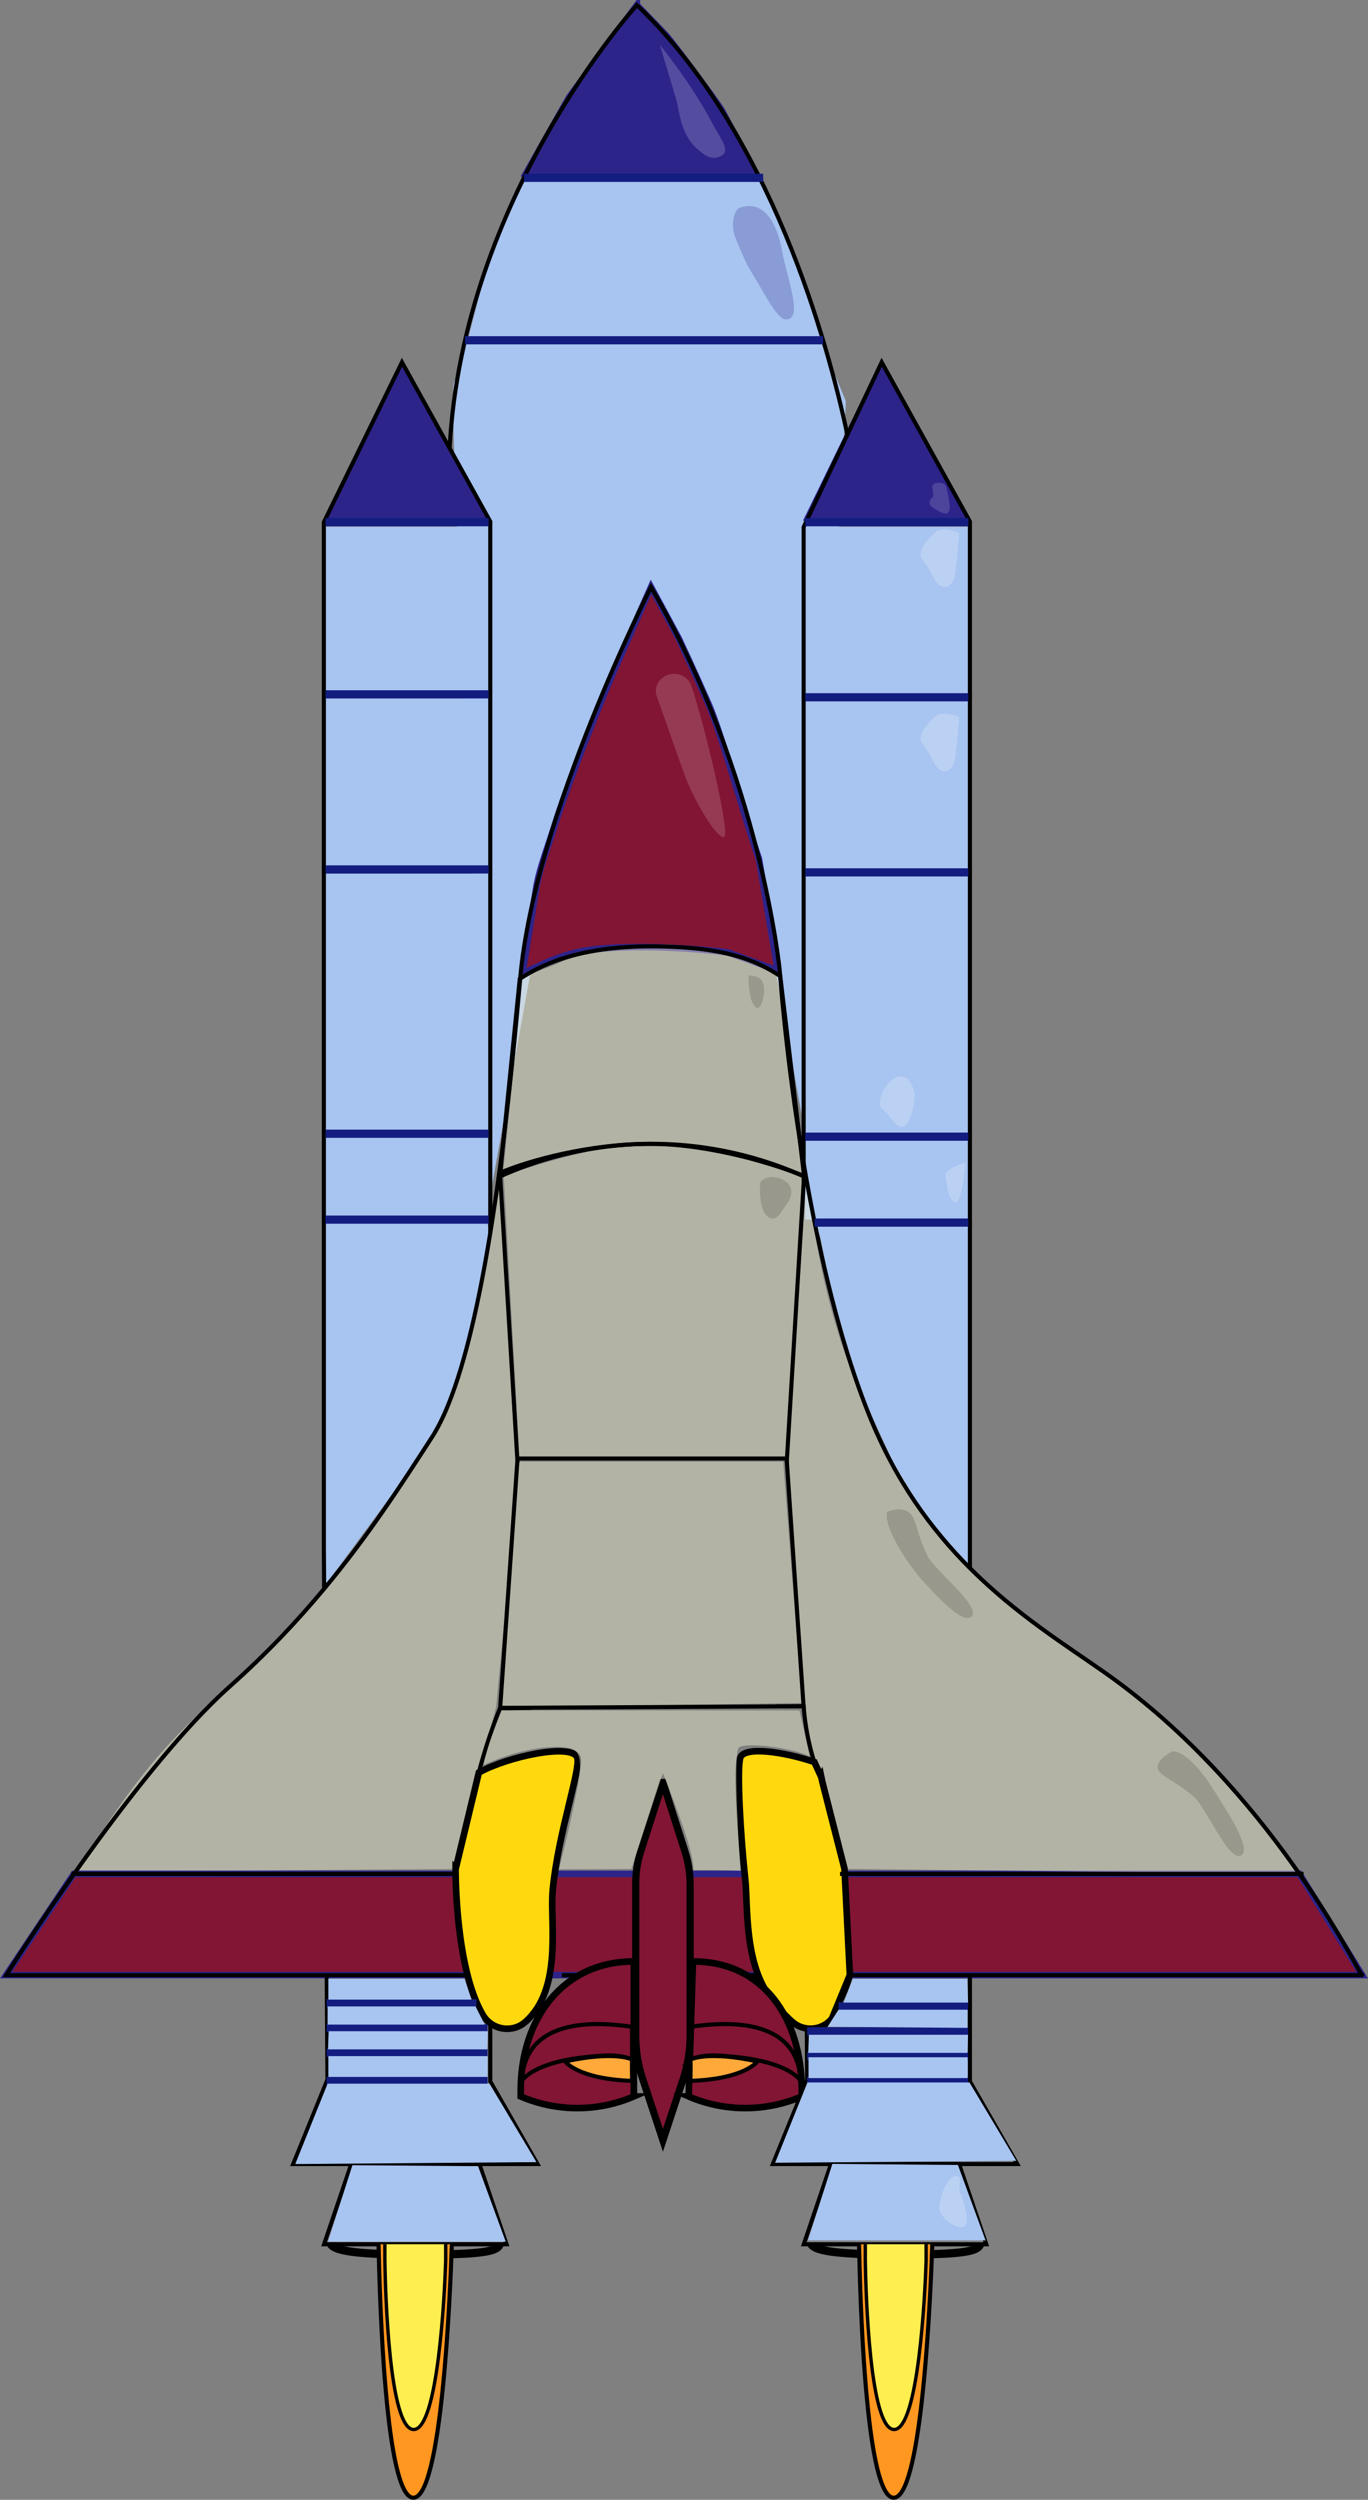 <?xml version="1.0" encoding="UTF-8"?>
<svg id="Layer_2" data-name="Layer 2" xmlns="http://www.w3.org/2000/svg" viewBox="0 0 190.55 348.07">
  <rect x="0" y="0" width="190.55" height="348.07" fill="#808080" stroke="none"/>
  <defs>
    <style>
      .cls-1, .cls-2, .cls-3, .cls-4, .cls-5, .cls-6, .cls-7, .cls-8, .cls-9, .cls-10, .cls-11 {
        stroke-miterlimit: 10;
      }

      .cls-1, .cls-4 {
        stroke: #2d248a;
      }

      .cls-1, .cls-4, .cls-7, .cls-8 {
        stroke-width: .92px;
      }

      .cls-1, .cls-12 {
        fill: #2d248a;
      }

      .cls-2, .cls-3, .cls-5, .cls-6, .cls-7, .cls-8, .cls-9, .cls-10 {
        stroke: #000;
      }

      .cls-2, .cls-9, .cls-11 {
        fill: none;
      }

      .cls-2, .cls-11 {
        stroke-width: 1.14px;
      }

      .cls-3, .cls-4, .cls-8 {
        fill: #821533;
      }

      .cls-13 {
        fill: #eff0d1;
        opacity: .46;
      }

      .cls-13, .cls-12, .cls-14, .cls-15, .cls-16, .cls-17, .cls-18, .cls-19 {
        stroke-width: 0px;
      }

      .cls-5 {
        fill: #ff9720;
      }

      .cls-5, .cls-9, .cls-10 {
        stroke-width: .57px;
      }

      .cls-12 {
        opacity: .25;
      }

      .cls-14 {
        opacity: .18;
      }

      .cls-14, .cls-16, .cls-17, .cls-18 {
        fill: #fff;
      }

      .cls-15 {
        fill: #000;
      }

      .cls-15, .cls-18 {
        opacity: .15;
      }

      .cls-6 {
        fill: #ffee50;
        stroke-width: .47px;
      }

      .cls-7 {
        fill: #ffd90d;
      }

      .cls-16 {
        opacity: .16;
      }

      .cls-10 {
        fill: #ffa93a;
      }

      .cls-17 {
        opacity: .22;
      }

      .cls-11 {
        stroke: #131d80;
      }

      .cls-19 {
        fill: #a8c4f0;
      }
    </style>
  </defs>
  <g id="tracés">
    <g>
      <g>
        <path class="cls-19" d="M112.14,157.86l-7.98-44.12-13.48-31.99-12.51,29.97-9.88,54.71s-6.1-111.41-5.06-113.09l1.55-5.4h49.75l3.3,7.94-5.68,101.99Z"/>
        <path class="cls-1" d="M88.71.71l-9.43,12.82-5.99,10.6h31.89l-4.62-8.73c-.59-1.01-7.01-9.64-7.81-10.5l-4.04-4.19Z"/>
        <path class="cls-13" d="M69.61,164.85c-1.16-.12-.05,24.64-20.04,50.77-6.13,8.02-16.49,18.22-21.94,23.14-9.93,8.95-16.7,21.85-16.7,21.85l52.53-.38,5.66-22.64,3.25-34.67-2.75-38.06Z"/>
        <path class="cls-4" d="M90.68,81.75l-5.38,12.17c-1.82,4.2-6.23,15.18-8.12,21.26-.83,2.67-1.86,5.26-2.41,8l-2,12.35,3.17-1.43c2.31-1.04,4.76-1.74,7.29-1.97,8.66-.8,18.29.5,18.17.49l6.94,2.52-2.64-15.59c-1.65-4.6-5.23-17.49-7.02-21.55-2.48-5.6-3.59-7.88-4.09-9l-3.91-7.25Z"/>
        <rect class="cls-19" x="112.14" y="158.69" width="22.74" height="11.13"/>
        <rect class="cls-19" x="45.33" y="158.23" width="22.74" height="11.13"/>
        <path class="cls-19" d="M57.86,203.66l-12.48,16.97-.26-50.41h22.74l.44,1.44c-.07.45-2.46,11.75-2.56,12.19-1.99,8.46-2.46,10.76-7.87,19.8Z"/>
        <path class="cls-19" d="M126.12,207.44l8.98,10.91v-47.55h-21.52l.68,1.44c.07.45,2.11,10.61,2.21,11.04,1.99,8.46,5.48,14.66,9.64,24.15Z"/>
        <polygon class="cls-4" points="189.73 275.01 .86 275.01 10.29 260.92 181 260.92 189.73 275.01"/>
        <polygon class="cls-1" points="55.98 51.16 45.77 72.11 67.66 72.11 45.77 72.11 67.66 72.11 55.98 51.16"/>
        <polygon class="cls-1" points="122.79 51.09 112.58 72.04 134.47 72.04 112.58 72.04 134.47 72.04 122.79 51.09"/>
        <rect class="cls-19" x="112.14" y="73.34" width="22.74" height="23.23"/>
        <rect class="cls-19" x="112.14" y="97.54" width="22.74" height="23.55"/>
        <rect class="cls-19" x="112.14" y="121.92" width="22.74" height="35.95"/>
        <rect class="cls-19" x="45.33" y="73.34" width="22.74" height="23.23"/>
        <rect class="cls-19" x="45.33" y="97.24" width="22.74" height="23.85"/>
        <rect class="cls-19" x="45.33" y="121.64" width="22.74" height="35.67"/>
        <path class="cls-19" d="M114.34,47.38h-49.21l1.77-6.79c.67-2.59,1.53-5.13,2.57-7.59l3.35-7.93h33.11l5.36,12.36,3.05,9.96Z"/>
        <path class="cls-13" d="M111.94,163.3l-9.7-2.5c-7.51-1.93-15.38-2.01-22.93-.21l-9.18,2.18,2.7-26.74,4.64-1.78c1.43-.7,2.97-1.18,4.54-1.45,8.98-1.5,10.81-1.72,17.47-.49,1.82.34,3.6.85,5.32,1.53l3.87,2.07,3.27,27.38Z"/>
        <path class="cls-13" d="M109.58,203.09l-37.22-.18-2.2-39.19s4.6-1.66,9.86-2.94c8.85-2.16,12.11-1.68,18.78-.45,1.82.34,5.56,1.05,7.28,1.73l5.89,1.63-2.39,39.4Z"/>
        <polygon class="cls-13" points="72.24 203.52 69.91 237.74 111.7 237.12 109.09 203.52 72.24 203.52"/>
        <path class="cls-13" d="M112.33,164.85c1.16-.12.05,24.64,20.04,50.77,6.13,8.02,21.11,16.52,26.73,21.23,13.03,10.93,21.9,24.07,21.9,24.07l-63.99-.71-5.02-21.92-2.42-35.38,2.75-38.06Z"/>
        <g>
          <g>
            <polyline class="cls-9" points="68.29 281.71 68.29 289.82 74.87 301.32 66.78 301.32 48.93 301.32 40.84 301.32 45.61 289.57 45.51 275.01"/>
            <polyline class="cls-9" points="45.15 221.2 45.11 215.7 45.11 72.71 55.99 50.44 62.63 62.41 68.29 72.62 68.29 171.67"/>
            <polyline class="cls-9" points="111.94 164.78 111.94 163.77 111.94 161.96 111.94 73.39 118.03 60.53 122.81 50.44 135.1 72.62 135.1 218.34"/>
            <polyline class="cls-9" points="135.1 275.01 135.1 289.82 141.7 301.32 133.59 301.32 115.75 301.32 107.65 301.32 111.44 292.02 111.44 292.01 111.68 291.42 112.43 289.57 112.38 282.44"/>
            <polygon class="cls-9" points="70.56 312.49 45.14 312.49 48.93 301.32 66.77 301.32 70.56 312.49"/>
            <polygon class="cls-9" points="137.38 312.49 111.96 312.49 115.75 301.32 133.59 301.32 137.38 312.49"/>
            <line class="cls-9" x1="72.09" y1="203.66" x2="72.05" y2="203.66"/>
            <line class="cls-9" x1="109.62" y1="203.66" x2="109.58" y2="203.66"/>
            <path class="cls-9" d="M62.63,62.41C64.45,27.32,88.71.71,88.71.71c18.65,17.72,26.63,47.19,29.32,59.82"/>
            <line class="cls-9" x1="96.12" y1="275.01" x2="95.92" y2="275.01"/>
            <line class="cls-9" x1="88.54" y1="275.01" x2="88.29" y2="275.01"/>
            <path class="cls-9" d="M118.37,275.01h71.35s0,.03-.03,0c-.68-.78-12.81-25.93-35.76-42.09-5.52-3.88-12.39-8.14-18.83-14.58-5.35-5.34-10.39-12.16-14.11-21.49-.64-1.6-1.25-3.26-1.83-4.95-3.27-9.58-5.6-20.37-7.22-29.93-2.51-14.82-3.32-26.73-3.32-26.73,0,0-2.56-27.13-17.94-53.48,0,0-16.25,31.84-18.22,54.46-.96,10.99-2.28,23.9-4.17,35.46-1.52,9.35-3.42,17.83-5.78,23.73-.73,1.84-1.52,3.43-2.35,4.72-4.24,6.56-8.85,13.71-15,21.08-3.74,4.49-8.03,9.05-13.16,13.62-13.56,12.08-31.13,40.19-31.13,40.19h63.89"/>
            <line class="cls-9" x1="80.69" y1="275.01" x2="78.27" y2="275.01"/>
            <line class="cls-9" x1="105.24" y1="275.02" x2="103.99" y2="275.02"/>
            <path class="cls-9" d="M109.58,203.66l.02-.31h0s2.34-38.57,2.34-38.57l.06-.98-.06-.03c-4.06-1.81-11.23-4.39-20.49-4.5-9.97-.12-17.65,2.67-21.78,4.53l2.4,39.54h0s.02.32.02.32"/>
            <path class="cls-9" d="M112,163.8c-3.63-1.6-12.85-4.46-21.16-4.53-8.7-.07-17.49,2.41-21.16,4.03l2.72-27c3.6-2.36,9.09-4.64,19.06-4.53,9.3.11,13.68,1.82,17.22,4.14l3.33,27.88Z"/>
            <path class="cls-9" d="M74.02,237.79c-1.33,0-4.03.14-4.35,0l2.38-34.13.02-.31.02-.27h37.48l.02.27.02.31,2.32,33.92c-2.67,0-.71.02-3.76.02"/>
            <path class="cls-9" d="M111.36,287.12c-.07.08-.15.16-.24.24"/>
            <path class="cls-9" d="M115.87,281.1c1.84-3.17,2.53-5.58,2.53-5.58,0,0-.24-15.5-4.97-30.16h0c-.83-2.58-1.31-5.3-1.49-7.78l-42.27.22s-1.61,3.78-2.98,9c-1.03,3.96-2.22,8.78-3.23,13.41h0"/>
            <path class="cls-7" d="M63.46,260.21s-.11,13.69,3.79,20.34c1.25,2.11,4.1,2.59,5.94.97,5.24-4.63,3.38-13.92,3.8-18.36.75-7.91,3.94-16.88,3.42-18.42-.71-2.07-9.64-.2-13.71,2.07l-3.23,13.41Z"/>
            <path class="cls-7" d="M114.38,247.4l-.95-2.06c-4.32-1.46-9.76-2.21-10.31-.61-.52,1.54.04,11.03.68,16.87.39,3.5-.2,11.47,3.41,16.4.38.51.76,1.02,1.17,1.49.62.73,1.27,1.41,1.95,2.01,1.67,1.47,4.17,1.23,5.54-.41l2.51-6.09-.75-14.8-3.09-12.11-.15-.71Z"/>
            <path class="cls-3" d="M92.33,248.19c-1.01,3.15-2.13,6.63-3.1,9.65-.45,1.41-.68,2.88-.68,4.36v21.24c0,2.06.33,4.11.98,6.07l2.81,8.5,2.81-8.5c.65-1.96.98-4.01.98-6.07v-20.97c0-1.61-.25-3.2-.74-4.73l-3.05-9.55Z"/>
            <g>
              <path class="cls-8" d="M88.29,291.91c-1.55.67-4.32,1.62-7.88,1.62-3.56,0-6.32-.95-7.88-1.62v-.85c0-9.92,5.84-17.95,15.76-17.95v18.8Z"/>
              <path class="cls-9" d="M88.05,286.78c-1.69-.71-3.27-.72-6.84-.31-7.16.82-8.52,3.27-8.52,3.27.47-9.27,11.3-8.11,15.35-7.53v4.56Z"/>
              <path class="cls-10" d="M78.73,287.04s1.71,2.44,9.32,2.7c-.05-2.54,0-2.97,0-2.97,0,0-2.28-1.26-9.32.26Z"/>
            </g>
            <g>
              <path class="cls-8" d="M95.92,291.91c1.55.67,4.32,1.62,7.88,1.62,3.56,0,6.32-.95,7.88-1.62v-.85c0-9.92-5.24-17.95-15.16-17.95l-.6,18.8Z"/>
              <path class="cls-9" d="M96.17,286.78c1.69-.71,3.27-.72,6.84-.31,7.16.82,8.52,3.27,8.52,3.27-.47-9.27-11.3-8.11-15.35-7.53v4.56Z"/>
              <path class="cls-10" d="M105.49,287.04s-1.71,2.44-9.32,2.7c.05-2.54,0-2.97,0-2.97,0,0,2.28-1.26,9.32.26Z"/>
            </g>
            <line class="cls-11" x1="72.98" y1="24.76" x2="106.3" y2="24.76"/>
            <line class="cls-11" x1="45.34" y1="72.71" x2="68.06" y2="72.71"/>
            <line class="cls-11" x1="112.16" y1="72.71" x2="134.88" y2="72.71"/>
            <line class="cls-11" x1="112.16" y1="97.09" x2="134.88" y2="97.09"/>
            <line class="cls-11" x1="112.16" y1="121.47" x2="134.88" y2="121.47"/>
            <line class="cls-11" x1="134.88" y1="170.23" x2="113.47" y2="170.23"/>
            <line class="cls-11" x1="134.85" y1="289.75" x2="112.43" y2="289.75"/>
            <path class="cls-2" d="M113,312.49c.35.5,1.33,1.12,6.69,1.34"/>
            <path class="cls-2" d="M129.81,313.87c4.9-.14,6.43-.54,6.72-1.37"/>
            <path class="cls-2" d="M46.09,312.49c.35.5,1.33,1.11,6.63,1.34"/>
            <path class="cls-2" d="M62.96,313.87c4.85-.14,6.36-.54,6.65-1.37"/>
            <line class="cls-11" x1="134.85" y1="286.29" x2="112.43" y2="286.29"/>
            <line class="cls-11" x1="134.85" y1="282.83" x2="112.43" y2="282.83"/>
            <line class="cls-11" x1="134.85" y1="279.37" x2="116.8" y2="279.37"/>
            <line class="cls-11" x1="67.91" y1="285.85" x2="45.49" y2="285.85"/>
            <line class="cls-11" x1="67.91" y1="282.39" x2="45.49" y2="282.39"/>
            <polyline class="cls-11" points="45.49 278.94 45.53 278.94 66.37 278.94"/>
            <line class="cls-11" x1="67.91" y1="289.75" x2="45.49" y2="289.75"/>
            <polyline class="cls-9" points="9.95 260.92 10.29 260.92 63.42 260.92"/>
            <polyline class="cls-9" points="117.01 260.92 181 260.92 181.58 260.92"/>
            <line class="cls-11" x1="112.16" y1="158.27" x2="134.88" y2="158.27"/>
            <line class="cls-11" x1="45.34" y1="96.68" x2="68.06" y2="96.68"/>
            <line class="cls-11" x1="45.34" y1="121.06" x2="68.06" y2="121.06"/>
            <line class="cls-11" x1="45.34" y1="169.82" x2="68.06" y2="169.82"/>
            <line class="cls-11" x1="45.34" y1="157.86" x2="68.06" y2="157.86"/>
            <line class="cls-11" x1="64.77" y1="47.38" x2="114.65" y2="47.38"/>
          </g>
          <path class="cls-5" d="M52.73,312.49c.15,7.49.93,35.29,4.85,35.29s5.11-27.8,5.36-35.29"/>
          <path class="cls-6" d="M53.61,312.49v2.28c.07,4.47.61,23.51,4.01,23.51s4.32-19,4.46-23.5v-2.29"/>
          <path class="cls-5" d="M129.86,312.49c-.01.4-.03.86-.05,1.37-.34,9.02-1.61,33.92-5.32,33.92s-4.61-24.97-4.8-33.95c-.02-.49-.03-.95-.03-1.34"/>
          <path class="cls-6" d="M120.53,312.49v2.28c.07,4.47.61,23.51,4.01,23.51s4.32-19,4.46-23.5v-2.29"/>
        </g>
        <path class="cls-13" d="M69.91,238.15s-2.1,4.77-2.54,7.61c2.91-1.42,8.5-3.13,12.15-2.31,1.33.3,1.58,2.08.93,5.41-1.26,6.43-2.59,11.41-2.59,11.41l10.09-.04,4.38-13.35s4.59,11.14,4.25,13.52c2.34-.07,6.55.07,6.55.07,0,0-1.12-16.39-.22-17.15s7.56-.01,9.87,1.25c-.75-3.58-1.42-6.41-1.42-6.41h-41.45Z"/>
        <polygon class="cls-19" points="65.66 278.42 45.74 278.42 45.74 275.51 64.69 275.51 65.66 278.42"/>
        <polygon class="cls-19" points="67.52 281.9 45.63 281.9 45.63 279.37 66.24 279.37 67.52 281.9"/>
        <polygon class="cls-19" points="67.87 285.35 45.69 285.35 45.78 282.82 67.95 282.82 67.87 285.35"/>
        <rect class="cls-19" x="45.74" y="286.29" width="22.17" height="2.9"/>
        <polygon class="cls-19" points="74.72 301.05 41.13 301.32 45.63 290.13 68.19 290.13 74.72 301.05"/>
        <polygon class="cls-19" points="70.44 312.12 45.69 312.12 49.09 301.48 66.59 301.62 70.44 312.12"/>
        <polygon class="cls-19" points="117.51 278.84 134.85 278.84 134.73 275.52 118.8 275.52 117.51 278.84"/>
        <polygon class="cls-19" points="115.28 282.2 134.76 282.36 134.76 279.83 116.8 279.83 115.28 282.2"/>
        <polygon class="cls-19" points="134.76 285.84 112.58 285.84 112.67 283.32 134.84 283.32 134.76 285.84"/>
        <rect class="cls-19" x="112.62" y="286.45" width="22.17" height="2.9"/>
        <polygon class="cls-19" points="141.56 300.87 107.97 301.14 112.47 289.96 135.04 289.96 141.56 300.87"/>
        <polygon class="cls-19" points="137.28 311.95 112.54 311.95 115.94 301.3 133.43 301.45 137.28 311.95"/>
      </g>
      <path class="cls-14" d="M91.92,6.25s4.46,5.42,7.46,11.22c.82,1.58,2.49,3.53,1.08,4.24-1.29.65-2.17.02-3.26-.9-1.62-1.36-2.3-3.4-2.69-5.51-.09-.46-.17-.93-.3-1.38l-2.29-7.67Z"/>
      <path class="cls-12" d="M102.47,33.19c1.19,2.73,1.27,3.27,2.7,5.53.93,1.47,2.98,5.61,4.18,5.74,2.74.29.17-6.05-.41-9.47s-2.32-7.35-5.93-6.05c-.76.27-1.32,2.48-.54,4.25Z"/>
      <path class="cls-16" d="M96.31,95.56c-.96-2.87-5.31-1.94-4.93,1.06,0,.04,3.36,9.65,4.26,12.02.83,2.17,4.04,8.15,5.22,7.89.92-.2-2.56-15.06-4.54-20.97Z"/>
      <path class="cls-18" d="M129.82,70.6c-.49-.33-.44-1.02.06-1.33.26-.16-.03-1.13-.03-1.43,0-.88,1.86-.78,1.96,0s1.38,4.47-.69,3.52c-.46-.21-.91-.5-1.3-.76Z"/>
      <path class="cls-15" d="M163.33,243.84s-3.32,1.63-1.57,3.13c.88.75,2.9,1.73,4.6,3.29s4.76,8.9,6.46,8.12-1.96-6.26-2.97-7.89-3.91-6.51-6.52-6.65Z"/>
      <path class="cls-15" d="M123.57,210.5s2.68-1.2,3.67.89c.5,1.05.91,3.25,1.98,5.3s7.36,6.91,6.16,8.35-5.54-3.52-6.85-4.92-5.51-7.06-4.97-9.62Z"/>
      <path class="cls-17" d="M130.2,99.83s-2.87,2.48-1.7,3.78,1.52,2.96,2.39,3.57,1.79-.18,2.05-1.09.65-6.26.65-6.26c0,0-2.4-1.02-3.39,0Z"/>
      <path class="cls-17" d="M130.2,74.18s-2.87,2.48-1.7,3.78,1.52,2.96,2.39,3.57,1.79-.18,2.05-1.09.65-6.26.65-6.26c0,0-2.4-1.02-3.39,0Z"/>
      <path class="cls-17" d="M123.07,151.83s-1.06,1.96-.12,2.64,2.02,2.92,3,2.34,1.73-4,1.36-4.98-.67-1.86-1.75-1.96-2.21,1.32-2.49,1.96Z"/>
      <path class="cls-17" d="M130.85,307.49c-.05,1.17,2.45,3.12,3.42,2.54s-.15-3.81-.53-4.79.5-2.16-.58-2.25-2.23,2.55-2.32,4.5Z"/>
      <path class="cls-17" d="M134.44,161.92s-2.93.76-2.74,1.88.38,3.34,1.36,3.6,1.37-5.48,1.37-5.48Z"/>
      <path class="cls-15" d="M104.65,139.25s.67,1.72,1.21.87.76-2.38.4-3.31-1.56-.96-1.87-1,.02,2.93.26,3.43Z"/>
      <path class="cls-15" d="M105.87,164.85s-.26,3.55,1.04,4.52,1.87-.66,2.66-1.7,1.12-2.57-.51-3.41-3.18-.07-3.2.59Z"/>
    </g>
  </g>
</svg>